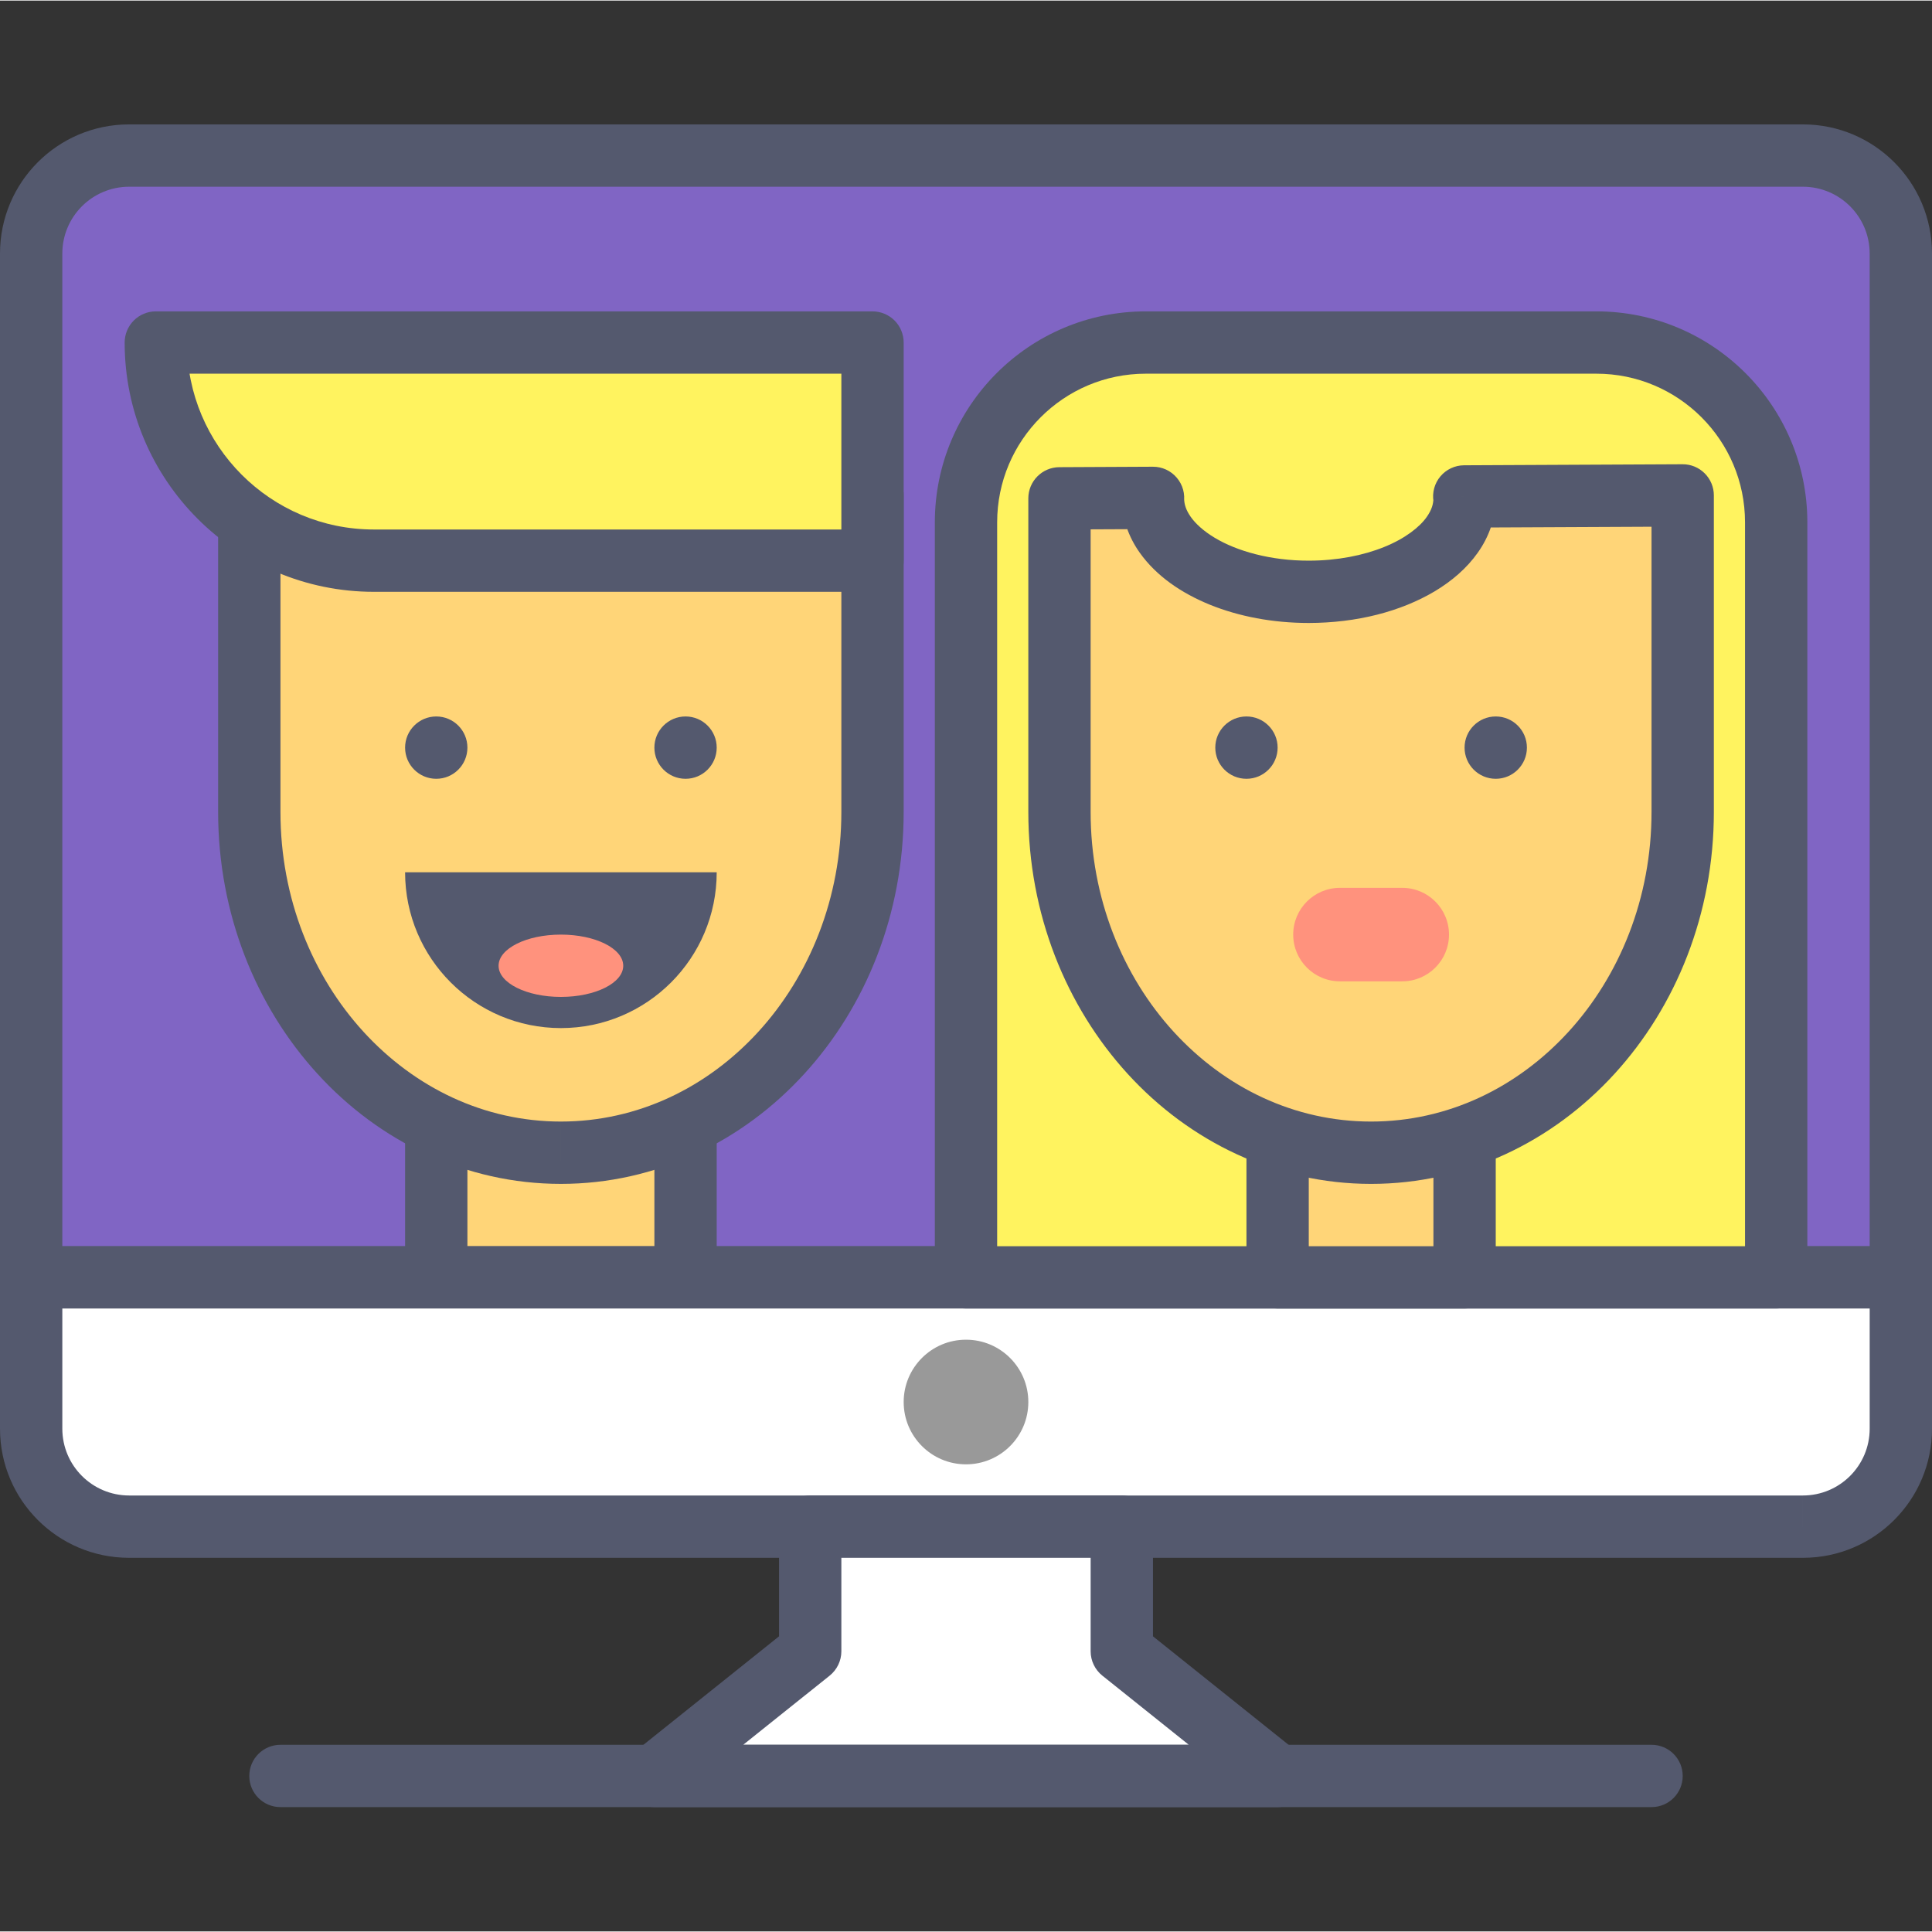 <svg height="423pt" viewBox="0 -27 423.253 423" width="423pt" xmlns="http://www.w3.org/2000/svg"><rect x="0" y="-27" width="423.253" height="423" fill="#333333" stroke="none"/><path d="m416.426 252.715h-409.598v-224.312c0-11.844 9.602-21.449 21.449-21.449h366.699c11.848 0 21.449 9.605 21.449 21.449zm0 0" fill="#8065c4"/><path d="m416.426 252.715v-6.828h-402.773v-217.484c.016-8.074 6.551-14.609 14.625-14.625h366.699c8.074.016 14.609 6.551 14.621 14.625v224.312h6.828v-6.828 6.828h6.828v-224.312c-.004-15.617-12.656-28.273-28.277-28.277h-366.699c-15.621.004-28.273 12.66-28.277 28.277v224.312c0 1.797.73 3.555 2 4.824 1.273 1.273 3.031 2 4.828 2h409.598c1.797 0 3.555-.727 4.828-1.996 1.27-1.273 2-3.031 2-4.828zm0 0" fill="#54596e"/><path d="m95.574 204.926h54.613v47.789h-54.613zm0 0" fill="#ffd578"/><path d="m150.188 204.926v-6.824h-54.613c-1.797 0-3.559.727-4.828 1.996-1.27 1.273-2 3.031-2 4.828v47.789c0 1.797.73 3.555 2 4.824 1.27 1.273 3.031 2 4.828 2h54.613c1.797 0 3.555-.727 4.824-2 1.273-1.27 2-3.027 2-4.824v-47.789c0-1.797-.727-3.555-2-4.828-1.27-1.27-3.027-1.996-4.824-1.996v6.824h-6.828v40.961h-40.961v-34.133h47.789v-6.828h-6.828zm0 0" fill="#54596e"/><path d="m122.879 225.406c-37.703 0-68.266-33.43-68.266-74.668v-96l136.535 26.668v69.332c0 41.238-30.566 74.668-68.27 74.668zm0 0" fill="#ffd578"/><path d="m122.879 225.406v-6.828c-16.797-.004-32.02-7.406-43.23-19.648-11.195-12.238-18.211-29.266-18.207-48.191v-87.711l122.879 24v63.711c0 18.926-7.016 35.953-18.207 48.191-11.215 12.242-26.434 19.645-43.234 19.648v13.656c20.906.004 39.82-9.309 53.309-24.09 13.52-14.785 21.781-35.09 21.785-57.406v-69.332c0-3.258-2.32-6.078-5.52-6.699l-136.531-26.668c-2.012-.391-4.066.129-5.648 1.43-1.582 1.305-2.488 3.223-2.488 5.27v96c.004 22.316 8.27 42.621 21.785 57.406 13.492 14.781 32.406 24.094 53.309 24.09zm0 0" fill="#54596e"/><path d="m88.746 163.965c0 18.852 15.285 34.137 34.133 34.137 18.852 0 34.133-15.285 34.133-34.137zm0 0" fill="#54596e"/><path d="m136.535 184.445c0-3.77-6.113-6.824-13.656-6.824-7.539 0-13.652 3.055-13.652 6.824 0 3.773 6.113 6.828 13.652 6.828 7.543 0 13.656-3.055 13.656-6.828zm0 0" fill="#ff927d"/><path d="m102.398 136.66c0 3.77-3.055 6.828-6.824 6.828s-6.828-3.059-6.828-6.828c0-3.77 3.059-6.828 6.828-6.828s6.824 3.059 6.824 6.828zm0 0" fill="#54596e"/><path d="m157.012 136.66c0 3.77-3.055 6.828-6.824 6.828s-6.828-3.059-6.828-6.828c0-3.77 3.059-6.828 6.828-6.828s6.824 3.059 6.824 6.828zm0 0" fill="#54596e"/><path d="m394.977 307.328h-366.699c-11.848 0-21.449-9.605-21.449-21.449v-33.164h409.598v33.164c0 11.844-9.602 21.449-21.449 21.449zm0 0" fill="#fff"/><path d="m394.977 307.328v-6.828h-366.699c-8.074-.016-14.609-6.551-14.625-14.621v-26.34h395.949v26.34c-.016 8.07-6.551 14.609-14.625 14.621v13.652c15.621-.004 28.273-12.656 28.277-28.273v-33.164c0-1.801-.73-3.559-2-4.828-1.27-1.27-3.031-2-4.828-2h-409.598c-1.797 0-3.559.727-4.828 2-1.27 1.27-2 3.027-2 4.828v33.164c.004 15.617 12.656 28.27 28.277 28.273h366.699zm0 0" fill="#54596e"/><path d="m225.281 280.02c0 7.539-6.113 13.652-13.656 13.652-7.539 0-13.652-6.113-13.652-13.652 0-7.539 6.113-13.652 13.652-13.652 7.543 0 13.656 6.113 13.656 13.652zm0 0" fill="#999"/><path d="m279.895 361.941-34.133-27.309v-27.305h-68.27v27.305l-34.133 27.309zm0 0" fill="#fff"/><path d="m279.895 361.941 4.266-5.332-31.574-25.258v-24.023c0-1.801-.727-3.559-2-4.828-1.27-1.273-3.027-2-4.824-2h-68.27c-1.797 0-3.555.727-4.824 2-1.273 1.27-2 3.027-2 4.828v24.023l-31.574 25.258c-2.27 1.816-3.137 4.848-2.176 7.59.961 2.742 3.535 4.566 6.441 4.566h136.535c2.906 0 5.48-1.82 6.441-4.566.961-2.742.09-5.773-2.18-7.59l-4.262 5.332v-6.828h-117.074l18.938-15.148c1.617-1.297 2.562-3.258 2.562-5.332v-20.48h54.613v20.48c0 2.074.945 4.035 2.562 5.332l34.133 27.305 4.266-5.328v-6.828zm0 0" fill="#54596e"/><path d="m61.441 368.766h300.371c3.77 0 6.828-3.055 6.828-6.824 0-3.77-3.059-6.828-6.828-6.828h-300.371c-3.77 0-6.828 3.059-6.828 6.828 0 3.77 3.059 6.824 6.828 6.824" fill="#54596e"/><path d="m34.133 47.914h157.016v47.785h-109.227c-26.395 0-47.789-21.391-47.789-47.785zm0 0" fill="#fff35f"/><path d="m34.133 47.914v6.824h150.188v34.137h-102.398c-11.336-.004-21.531-4.574-28.965-11.996-7.422-7.438-11.992-17.633-11.996-28.965h-6.828v6.824-6.824h-6.824c0 30.164 24.445 54.609 54.613 54.613h109.227c1.797 0 3.555-.73 4.824-2 1.273-1.273 2-3.031 2-4.828v-47.785c0-1.801-.727-3.559-2-4.828-1.27-1.27-3.027-2-4.824-2h-157.016c-1.797 0-3.555.727-4.824 2-1.273 1.27-2 3.027-2 4.828zm0 0" fill="#54596e"/><path d="m389.121 252.715h-177.496v-165.406c0-21.754 17.641-39.395 39.398-39.395h98.699c21.758 0 39.398 17.641 39.398 39.395zm0 0" fill="#fff35f"/><path d="m389.121 252.715v-6.828h-170.668v-158.578c.004-9.012 3.637-17.113 9.539-23.027 5.918-5.906 14.016-9.539 23.031-9.543h98.699c9.016.004 17.113 3.637 23.031 9.543 5.902 5.914 9.535 14.016 9.539 23.027v165.406h6.828v-6.828 6.828h6.824v-165.406c-.004-25.527-20.691-46.219-46.223-46.223h-98.699c-25.531.004-46.219 20.695-46.223 46.223v165.406c0 1.797.727 3.555 2 4.824 1.27 1.273 3.027 2 4.824 2h177.496c1.797 0 3.555-.727 4.824-2 1.273-1.27 2-3.027 2-4.824zm0 0" fill="#54596e"/><path d="m279.895 204.926h40.957v47.789h-40.957zm0 0" fill="#ffd578"/><path d="m320.852 204.926v-6.824h-40.957c-1.797 0-3.559.727-4.828 1.996-1.27 1.273-2 3.031-2 4.828v47.789c0 1.797.73 3.555 2 4.824 1.273 1.273 3.031 2 4.828 2h40.957c1.801 0 3.559-.727 4.828-2 1.273-1.27 2-3.027 2-4.824v-47.789c0-1.797-.727-3.555-2-4.828-1.27-1.27-3.027-1.996-4.828-1.996v6.824h-6.824v40.961h-27.309v-34.133h34.133v-6.828h-6.824zm0 0" fill="#54596e"/><path d="m320.785 81.629.066.418c0 11.309-15.281 20.48-34.133 20.48-18.848 0-34.133-9.172-34.133-20.48l.02-.098-20.5.098v68.691c0 41.238 30.562 74.668 68.27 74.668 37.703 0 68.266-33.43 68.266-74.668v-69.332zm0 0" fill="#ffd578"/><path d="m320.785 81.629-6.734 1.133.07.418 6.73-1.133h-6.824c-.012 1.27-.383 2.523-1.438 4.039-1.547 2.246-4.797 4.789-9.352 6.617-4.535 1.844-10.281 3-16.52 2.996-8.312.02-15.762-2.082-20.621-5.023-2.438-1.461-4.203-3.098-5.25-4.59-1.051-1.516-1.426-2.77-1.434-4.039h-6.828l6.727 1.16.02-.098c.344-1.996-.207-4.027-1.52-5.57-1.305-1.547-3.219-2.426-5.242-2.418l-20.496.098c-3.75.02-6.793 3.078-6.793 6.828v68.691c0 22.316 8.266 42.621 21.781 57.406 13.492 14.781 32.406 24.094 53.312 24.09 20.902.004 39.816-9.309 53.309-24.09 13.516-14.785 21.781-35.09 21.781-57.406v-69.332c0-1.824-.719-3.555-2.012-4.84-1.289-1.285-3.023-1.996-4.844-1.988l-47.859.227c-2 .008-3.902.898-5.188 2.426-1.289 1.531-1.844 3.559-1.512 5.531l6.734-1.133.031 6.828 40.996-.191v62.473c.004 18.926-7.012 35.953-18.207 48.191-11.215 12.242-26.434 19.645-43.23 19.648-16.801-.004-32.02-7.406-43.234-19.648-11.191-12.238-18.211-29.266-18.207-48.191v-61.898l13.703-.062-.031-6.828-6.73-1.16-.016.098-.098 1.16c-.012 4.387 1.523 8.52 3.926 11.902 3.633 5.105 9.043 8.816 15.383 11.406 6.359 2.57 13.746 3.992 21.648 3.996 10.535-.02 20.156-2.5 27.648-6.969 3.738-2.25 6.973-5.023 9.383-8.434 2.402-3.383 3.941-7.516 3.93-11.902l-.094-1.133-.07-.414-6.73 1.129.031 6.828zm0 0" fill="#54596e"/><path d="m293.547 187.859h13.652c5.656 0 10.242-4.586 10.242-10.238 0-5.656-4.586-10.242-10.242-10.242h-13.652c-5.656 0-10.238 4.586-10.238 10.242 0 5.652 4.582 10.238 10.238 10.238" fill="#ff927d"/><g fill="#54596e"><path d="m279.895 136.66c0 3.77-3.059 6.828-6.828 6.828-3.77 0-6.828-3.059-6.828-6.828 0-3.77 3.059-6.828 6.828-6.828 3.77 0 6.828 3.059 6.828 6.828zm0 0"/><path d="m334.508 136.66c0 3.77-3.059 6.828-6.828 6.828-3.77 0-6.828-3.059-6.828-6.828 0-3.77 3.059-6.828 6.828-6.828 3.77 0 6.828 3.059 6.828 6.828zm0 0"/></g></svg>